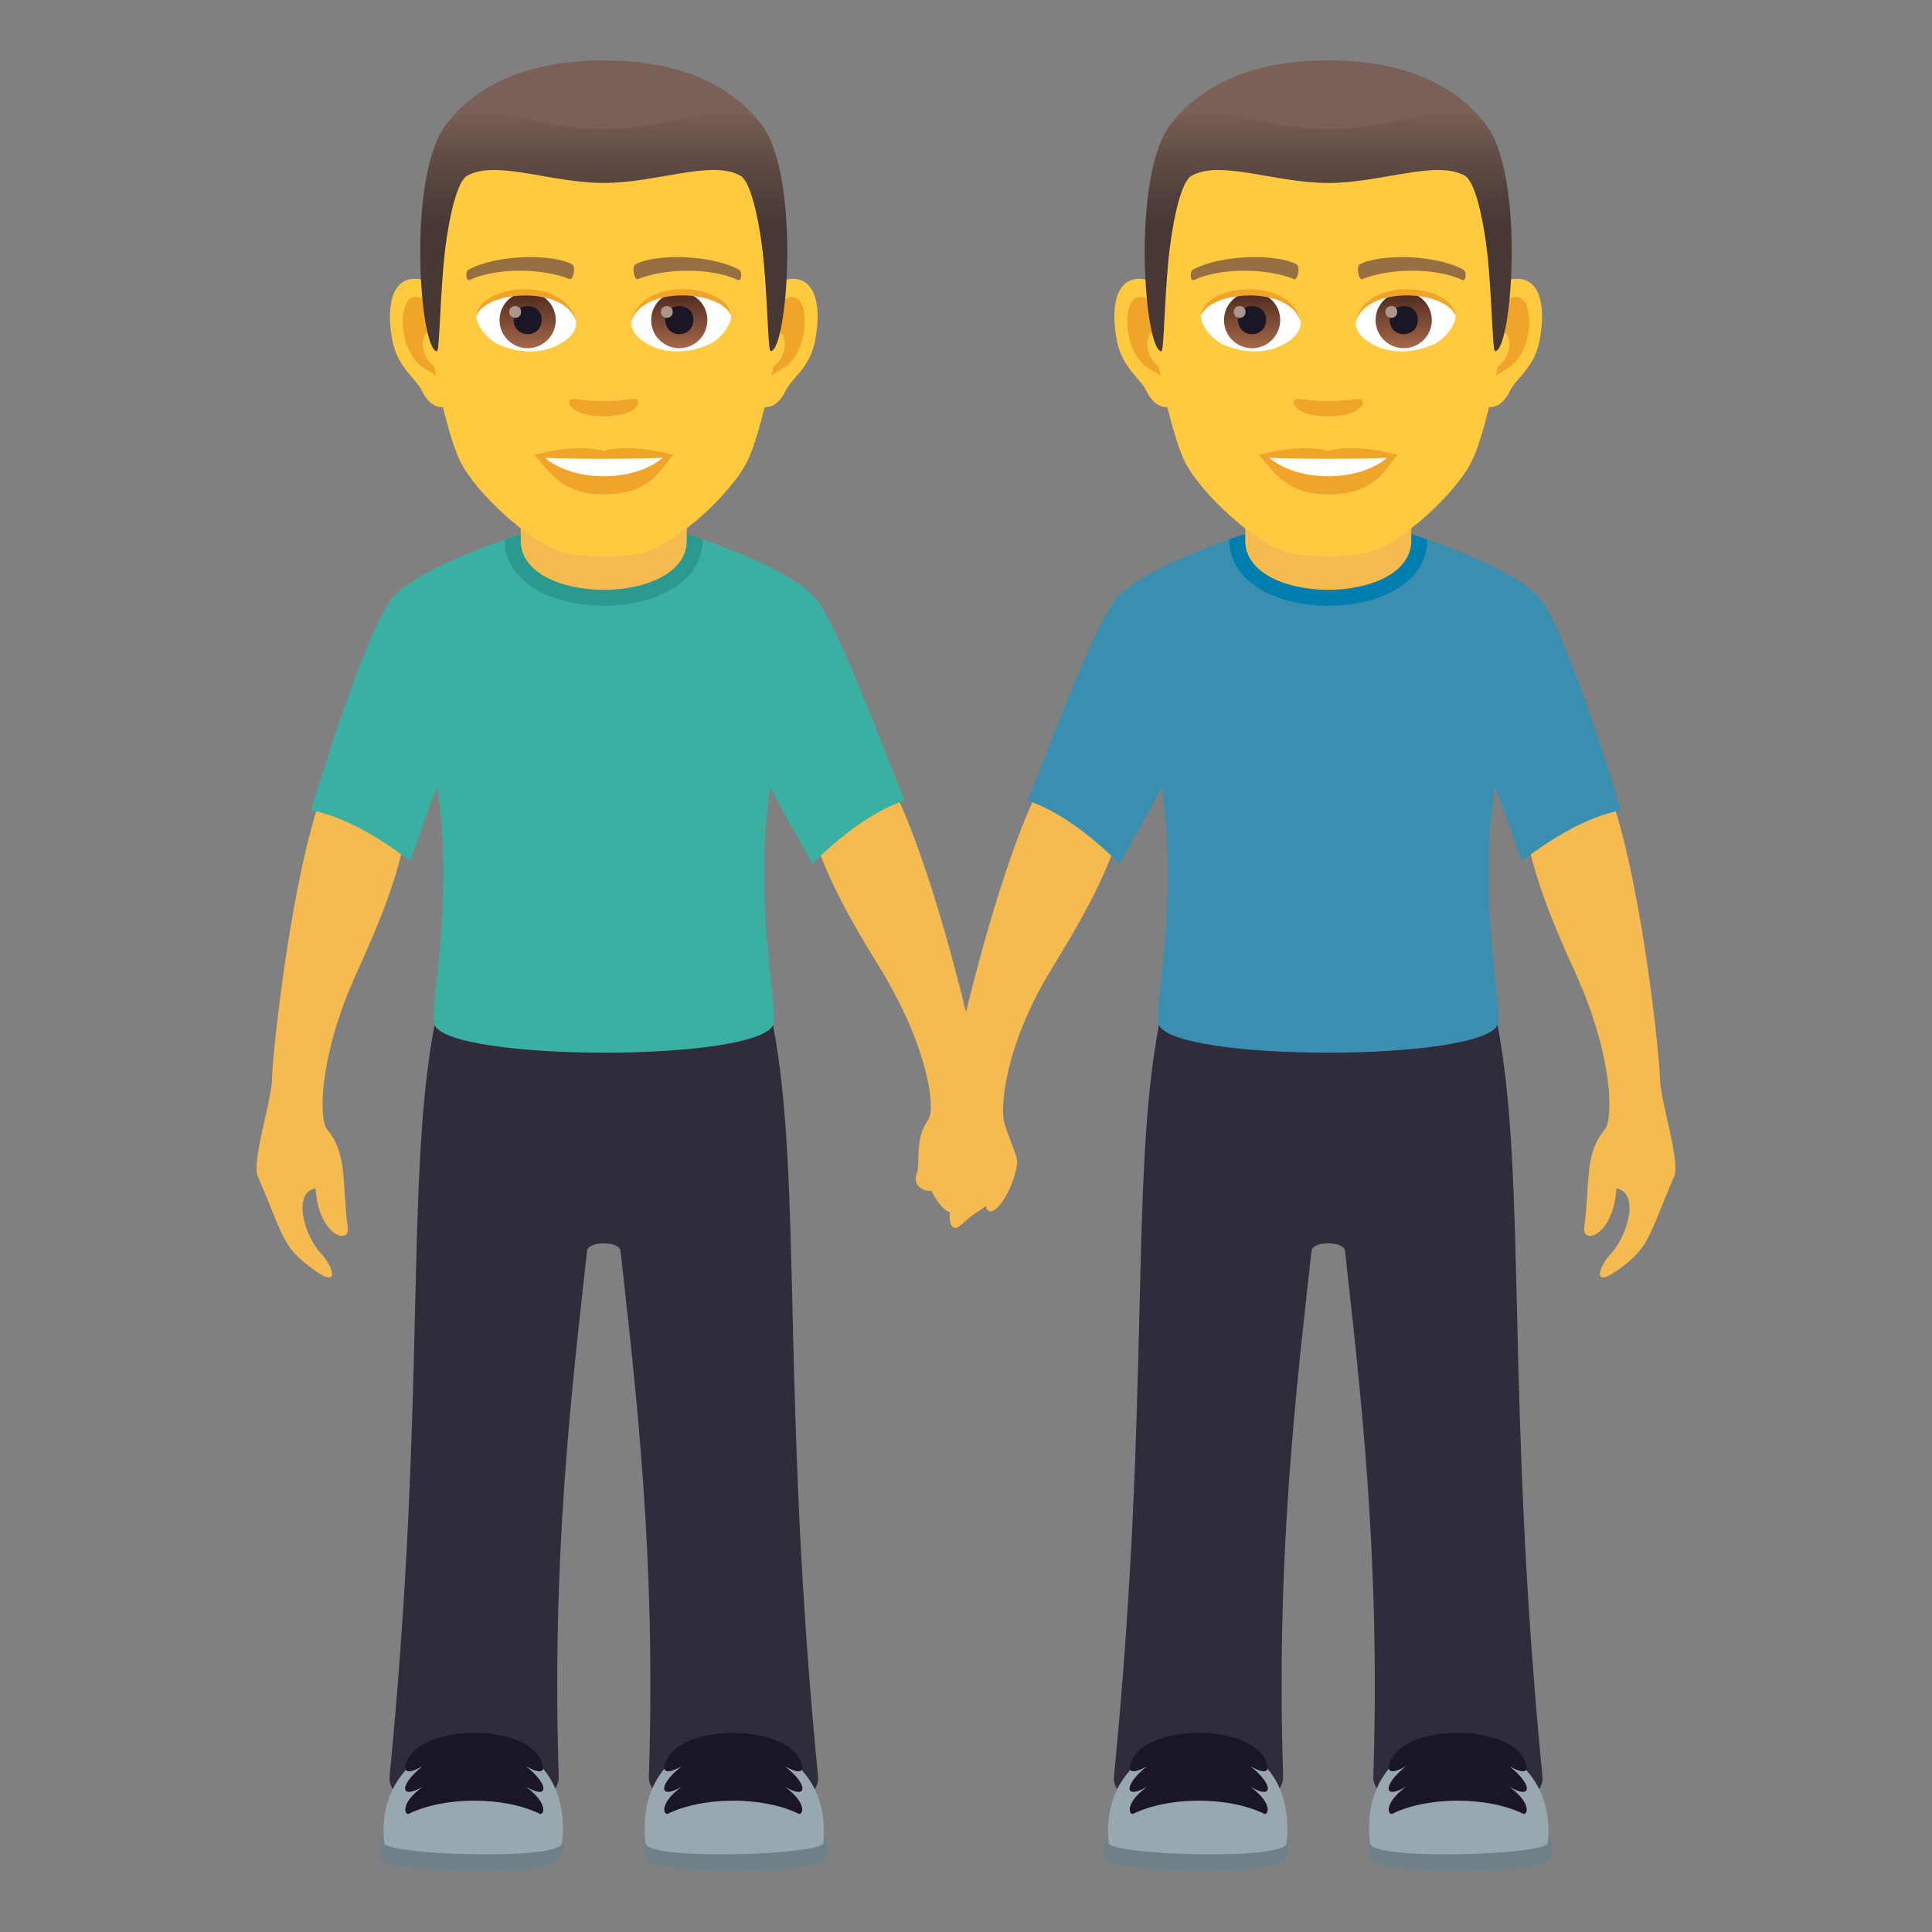 <?xml version="1.0" encoding="utf-8"?>
<!-- Generator: Adobe Illustrator 15.0.0, SVG Export Plug-In . SVG Version: 6.00 Build 0)  -->
<!DOCTYPE svg PUBLIC "-//W3C//DTD SVG 1.1//EN" "http://www.w3.org/Graphics/SVG/1.1/DTD/svg11.dtd">
<svg version="1.1" id="Layer_1" xmlns:x="http://ns.adobe.com/Extensibility/1.0/" xmlns:i="http://ns.adobe.com/AdobeIllustrator/10.0/" xmlns:graph="http://ns.adobe.com/Graphs/1.0/"
	 xmlns="http://www.w3.org/2000/svg" xmlns:xlink="http://www.w3.org/1999/xlink" xmlns:a="http://ns.adobe.com/AdobeSVGViewerExtensions/3.0/"
	 x="0px" y="0px" width="64px" height="64px" viewBox="0 0 64 64" enable-background="new 0 0 64 64" xml:space="preserve">
<rect x="0" y="0" width="64" height="64" fill="#808080" stroke="none"/>
<path fill="#F5BB51" d="M13.359,28.035c-0.734-1.438-2.797-1.438-2.797-1.438c-0.984,3.016-1.541,8.407-1.551,9.145
	c-0.009,0.719-0.682,2.729-0.471,3.223c0.896,2.094,0.811,2.357,1.909,3.135c0.832,0.59,0.571-0.166,0.194-0.564
	c-0.584-0.617-0.955-2.037-0.189-2.168c0.098,1.582,1.144,1.881,1.066,1.295c-0.201-1.514,0.001-2.432-0.682-3.246
	c-0.275-0.328-0.295-2.396,0.975-5.188C12.585,30.531,13.031,29.41,13.359,28.035z"/>
<path fill="#F5BB51" d="M27.086,28.085c0.55-1.518,2.597-1.773,2.597-1.773c1.352,2.869,2.573,8.151,2.675,8.881
	c0.1,0.711,1.018,2.623,0.868,3.139c-0.628,2.189-0.387,1.314-1.372,2.23c-0.31,0.289-0.425-0.016-0.394-0.418
	c0,0-0.272-0.885-0.484-0.895c0.052,0.395-0.823,0.178-0.609-0.375c0.133-0.344-0.094-1.109,0.387-1.793
	c0.247-0.352-0.006-2.416-1.611-5.026C28.165,30.468,27.583,29.41,27.086,28.085z"/>
<path fill="#302C3B" d="M25.609,33.957H14.393c-0.979,5.166-0.256,12.303-1.488,24.896c-0.156,1.586,5.654,1.596,5.604,0
	c-0.242-7.346,0.445-12.938,0.938-17.416c0.037-0.334,1.072-0.334,1.109,0c0.492,4.479,1.182,10.07,0.939,17.416
	c-0.053,1.596,5.76,1.586,5.604,0C25.865,46.26,26.588,39.123,25.609,33.957z"/>
<path fill="#3AB0A2" d="M27.037,19.847c-0.906-1.135-4.635-2.271-4.635-2.271H17.6c0,0-3.73,1.137-4.635,2.271
	c-0.793,0.992-2.32,5.816-2.658,6.982c0.045,0.055,1.227,0.111,3.287,1.701c0,0,0.641-1.934,0.891-2.447
	c0.588,3.814-0.297,7.45-0.092,7.874c0.584,1.213,10.625,1.227,11.217,0c0.205-0.424-0.68-4.059-0.094-7.874
	c0.252,0.514,1.4,2.525,1.4,2.525c1.847-1.834,3.012-2.039,3.049-2.098C29.485,25.396,27.83,20.839,27.037,19.847z"/>
<path fill="#6E8189" d="M12.646,61.602c0.184,0.453,5.762,0.637,5.971-0.084C19.426,58.725,11.736,59.373,12.646,61.602z"/>
<path fill="#99A8AE" d="M12.727,61.053c0.041,0.393,5.834,0.598,5.896,0C19.119,56.301,12.273,56.697,12.727,61.053z"/>
<path fill="#1A1626" d="M17.883,58.227c-0.645-1.102-3.703-1.096-4.344,0c-0.117,0.191-0.316,0.715,0.457,0.285
	c-0.768,0.602-0.768,1.127,0,0.678c-0.773,0.578-0.574,0.943-0.457,0.896c1.176-0.582,3.166-0.582,4.344,0
	c0.119,0.047,0.316-0.318-0.457-0.896c0.768,0.449,0.768-0.076,0-0.678C18.199,58.941,18.002,58.418,17.883,58.227z"/>
<path fill="#6E8189" d="M27.355,61.602c-0.184,0.453-5.762,0.637-5.971-0.084C20.576,58.725,28.266,59.373,27.355,61.602z"/>
<path fill="#99A8AE" d="M27.275,61.053c-0.041,0.393-5.834,0.598-5.896,0C20.883,56.301,27.727,56.697,27.275,61.053z"/>
<path fill="#1A1626" d="M22.119,58.227c0.645-1.102,3.701-1.096,4.344,0c0.117,0.191,0.316,0.715-0.457,0.285
	c0.768,0.602,0.768,1.127,0,0.678c0.773,0.578,0.574,0.943,0.457,0.896c-1.178-0.582-3.166-0.582-4.344,0
	c-0.119,0.047-0.316-0.318,0.457-0.896c-0.768,0.449-0.768-0.076,0-0.678C21.803,58.941,22,58.418,22.119,58.227z"/>
<path fill="#2B998D" d="M16.719,17.875c0,2.926,6.563,2.92,6.563-0.006l-0.59-0.211h-5.346L16.719,17.875z"/>
<path fill="#F5BB51" d="M17.25,17.906c0,2.176,5.5,2.176,5.5,0c0-0.74,0-2.406,0-2.406h-5.5C17.25,15.5,17.25,17.166,17.25,17.906z"
	/>
<path id="Path_97_" fill="#FFC940" d="M26.131,9.244c-0.949,0.113-1.635,3.293-1.037,4.131c0.083,0.117,0.572,0.305,0.934-0.436
	c0.202-0.41,0.781-0.752,0.961-1.598C27.219,10.257,27.074,9.128,26.131,9.244z"/>
<path id="Path_96_" fill="#FFC940" d="M13.871,9.244c0.949,0.113,1.634,3.293,1.037,4.131c-0.084,0.117-0.573,0.305-0.936-0.436
	c-0.201-0.41-0.779-0.752-0.959-1.598C12.783,10.257,12.928,9.128,13.871,9.244z"/>
<path id="Path_95_" fill="#F0A429" d="M26.105,9.853c-0.248,0.078-0.519,0.455-0.664,1.08c0.865-0.186,0.648,1.258-0.104,1.285
	c0.006,0.143,0.016,0.293,0.033,0.449c0.363-0.525,0.73-0.314,1.096-1.098C26.796,10.865,26.717,9.66,26.105,9.853z"/>
<path id="Path_94_" fill="#F0A429" d="M14.561,10.931c-0.146-0.623-0.416-1.002-0.663-1.078c-0.613-0.193-0.692,1.012-0.363,1.717
	c0.364,0.783,0.732,0.572,1.096,1.098c0.018-0.156,0.027-0.307,0.034-0.451C13.919,12.181,13.707,10.757,14.561,10.931z"/>
<path id="Path_92_" fill="#FFC940" d="M20,3.132c-4.11,0-6.092,3.111-5.844,7.438c0.05,0.869,0.59,3.709,1.098,4.727
	c0.522,1.041,2.266,2.648,3.334,2.98c0.674,0.209,2.151,0.209,2.826,0c1.068-0.332,2.812-1.939,3.332-2.98
	c0.51-1.018,1.049-3.855,1.099-4.727C26.094,6.244,24.113,3.132,20,3.132z"/>
<path id="Path_91_" fill="#966F42" d="M24.467,8.925c-0.939-0.498-2.739-0.521-3.41-0.174c-0.143,0.066-0.047,0.537,0.072,0.494
	c0.936-0.371,2.441-0.379,3.316,0.031C24.563,9.33,24.611,8.996,24.467,8.925z"/>
<path id="Path_90_" fill="#966F42" d="M15.533,8.925c0.94-0.498,2.739-0.521,3.41-0.174c0.144,0.066,0.049,0.537-0.072,0.494
	c-0.936-0.371-2.439-0.379-3.316,0.031C15.439,9.33,15.392,8.996,15.533,8.925z"/>
<path id="Path_89_" fill="#F0A429" d="M21.11,13.246c-0.117-0.082-0.394,0.043-1.11,0.043c-0.715,0-0.992-0.125-1.109-0.043
	c-0.141,0.1,0.084,0.547,1.109,0.547C21.027,13.792,21.252,13.345,21.11,13.246z"/>
<path id="Path_88_" fill="#F0A429" d="M20,14.941c-0.924-0.273-2.295,0.129-2.295,0.129c0.521,0.568,0.904,1.305,2.295,1.305
	c1.594,0,1.865-0.836,2.297-1.305C22.297,15.07,20.924,14.666,20,14.941z"/>
<path id="Path_87_" fill="#FFFFFF" d="M18.05,15.166c0.97,0.813,2.927,0.818,3.901,0C20.919,15.208,19.09,15.21,18.05,15.166z"/>
<path id="Path_78_" fill="#FFFFFF" d="M19.086,10.623c0.035,0.271-0.15,0.594-0.662,0.836c-0.324,0.154-1,0.336-1.888-0.039
	c-0.399-0.168-0.786-0.691-0.751-0.979C16.266,9.533,18.635,9.4,19.086,10.623z"/>
<linearGradient id="Oval_1_" gradientUnits="userSpaceOnUse" x1="-425.763" y1="480.509" x2="-425.763" y2="480.792" gradientTransform="matrix(6.57 0 0 -6.57 2814.78 3168.528)">
	<stop  offset="0" style="stop-color:#A6694A"/>
	<stop  offset="1" style="stop-color:#4F2A1E"/>
	<a:midPointStop  offset="0" style="stop-color:#A6694A"/>
	<a:midPointStop  offset="0.5" style="stop-color:#A6694A"/>
	<a:midPointStop  offset="1" style="stop-color:#4F2A1E"/>
</linearGradient>
<circle id="Oval_8_" fill="url(#Oval_1_)" cx="17.479" cy="10.604" r="0.931"/>
<path id="Path_77_" fill="#1A1626" d="M17.014,10.587c0,0.643,0.93,0.643,0.93,0C17.943,9.99,17.014,9.99,17.014,10.587z"/>
<path id="Path_76_" fill="#AB968C" d="M16.871,10.328c0,0.27,0.391,0.27,0.391,0C17.262,10.076,16.871,10.076,16.871,10.328z"/>
<path id="Path_75_" fill="#F0A429" d="M19.09,10.66c-0.377-1.215-2.955-1.037-3.305-0.219C15.915,9.394,18.768,9.119,19.09,10.66z"
	/>
<path id="Path_74_" fill="#FFFFFF" d="M20.915,10.623c-0.034,0.271,0.149,0.594,0.661,0.836c0.325,0.154,1,0.336,1.889-0.039
	c0.399-0.168,0.786-0.691,0.752-0.979C23.735,9.533,21.366,9.4,20.915,10.623z"/>
<linearGradient id="Oval_2_" gradientUnits="userSpaceOnUse" x1="-427.697" y1="480.509" x2="-427.697" y2="480.792" gradientTransform="matrix(6.57 0 0 -6.57 2832.511 3168.528)">
	<stop  offset="0" style="stop-color:#A6694A"/>
	<stop  offset="1" style="stop-color:#4F2A1E"/>
	<a:midPointStop  offset="0" style="stop-color:#A6694A"/>
	<a:midPointStop  offset="0.5" style="stop-color:#A6694A"/>
	<a:midPointStop  offset="1" style="stop-color:#4F2A1E"/>
</linearGradient>
<circle id="Oval_7_" fill="url(#Oval_2_)" cx="22.502" cy="10.604" r="0.931"/>
<path id="Path_73_" fill="#1A1626" d="M22.037,10.587c0,0.643,0.932,0.643,0.932,0C22.969,9.99,22.037,9.99,22.037,10.587z"/>
<path id="Path_72_" fill="#AB968C" d="M21.895,10.328c0,0.27,0.391,0.27,0.391,0C22.285,10.076,21.895,10.076,21.895,10.328z"/>
<path id="Path_71_" fill="#F0A429" d="M20.912,10.66c0.377-1.215,2.952-1.041,3.305-0.219C24.086,9.394,21.233,9.119,20.912,10.66z"
	/>
<path fill="#7A6056" d="M25.252,4.164C24.352,2.947,22.705,2,20,2c-2.703,0-4.35,0.947-5.25,2.164
	C13.477,5.888,26.525,5.888,25.252,4.164z"/>
<linearGradient id="SVGID_1_" gradientUnits="userSpaceOnUse" x1="20" y1="11.634" x2="20" y2="3.648">
	<stop  offset="0.5" style="stop-color:#473834"/>
	<stop  offset="0.639" style="stop-color:#503F3A"/>
	<stop  offset="0.864" style="stop-color:#68524A"/>
	<stop  offset="1" style="stop-color:#7A6056"/>
	<a:midPointStop  offset="0.5" style="stop-color:#473834"/>
	<a:midPointStop  offset="0.6" style="stop-color:#473834"/>
	<a:midPointStop  offset="1" style="stop-color:#7A6056"/>
</linearGradient>
<path fill="url(#SVGID_1_)" d="M25.252,4.164c-0.9-1.217-2.547,0.104-5.252,0.104c-2.703,0-4.35-1.32-5.25-0.104
	c-1.273,1.725-0.842,7.471-0.275,7.471c0.091,0,0.104-2.012,0.275-3.4c0.139-1.133,0.408-2.23,0.717-2.408
	C16.41,5.277,18.231,6.06,20,6.06c1.77,0,3.591-0.783,4.534-0.234c0.31,0.178,0.577,1.275,0.718,2.408
	c0.171,1.389,0.184,3.4,0.274,3.4C26.093,11.634,26.525,5.888,25.252,4.164z"/>
<path fill="#F5BB51" d="M50.641,28.035c0.734-1.438,2.797-1.438,2.797-1.438c0.984,3.016,1.541,8.407,1.551,9.145
	c0.009,0.719,0.682,2.729,0.471,3.223c-0.896,2.094-0.811,2.357-1.909,3.135c-0.832,0.59-0.571-0.166-0.194-0.564
	c0.584-0.617,0.955-2.037,0.189-2.168c-0.098,1.582-1.144,1.881-1.066,1.295c0.201-1.514-0.001-2.432,0.682-3.246
	c0.275-0.328,0.295-2.396-0.975-5.188C51.415,30.531,50.969,29.41,50.641,28.035z"/>
<path fill="#F5BB51" d="M36.914,28.085c-0.55-1.518-2.597-1.773-2.597-1.773c-1.352,2.869-2.573,8.151-2.675,8.881
	c-0.1,0.711-1.22,2.607-1.14,3.139c0.154,1.027,0.723,1.814,0.957,1.813c0.523-0.887,1.406-1.629,1.187-0.193
	c0.173,0.596,0.907-0.436,1.048-1.404c0.038-0.266-0.344-0.938-0.447-1.465c-0.083-0.422,0.006-2.416,1.611-5.026
	C35.835,30.468,36.417,29.41,36.914,28.085z"/>
<path fill="#302C3B" d="M38.391,33.957h11.217c0.979,5.166,0.256,12.303,1.488,24.896c0.156,1.586-5.654,1.596-5.604,0
	c0.242-7.346-0.445-12.938-0.938-17.416c-0.037-0.334-1.072-0.334-1.109,0c-0.492,4.479-1.182,10.07-0.939,17.416
	c0.053,1.596-5.76,1.586-5.604,0C38.135,46.26,37.412,39.123,38.391,33.957z"/>
<path fill="#3A8FB0" d="M36.963,19.847c0.906-1.135,4.635-2.271,4.635-2.271H46.4c0,0,3.73,1.137,4.635,2.271
	c0.793,0.992,2.32,5.816,2.658,6.982c-0.045,0.055-1.227,0.111-3.287,1.701c0,0-0.641-1.934-0.891-2.447
	c-0.588,3.814,0.297,7.45,0.092,7.874c-0.584,1.213-10.625,1.227-11.217,0c-0.205-0.424,0.68-4.059,0.094-7.874
	c-0.252,0.514-1.4,2.525-1.4,2.525c-1.847-1.834-3.012-2.039-3.049-2.098C34.515,25.396,36.17,20.839,36.963,19.847z"/>
<path fill="#6E8189" d="M51.354,61.602c-0.184,0.453-5.762,0.637-5.971-0.084C44.574,58.725,52.264,59.373,51.354,61.602z"/>
<path fill="#99A8AE" d="M51.273,61.053c-0.041,0.393-5.834,0.598-5.896,0C44.881,56.301,51.727,56.697,51.273,61.053z"/>
<path fill="#1A1626" d="M46.117,58.227c0.645-1.102,3.703-1.096,4.344,0c0.117,0.191,0.316,0.715-0.457,0.285
	c0.768,0.602,0.768,1.127,0,0.678c0.773,0.578,0.574,0.943,0.457,0.896c-1.176-0.582-3.166-0.582-4.344,0
	c-0.119,0.047-0.316-0.318,0.457-0.896c-0.768,0.449-0.768-0.076,0-0.678C45.801,58.941,45.998,58.418,46.117,58.227z"/>
<path fill="#6E8189" d="M36.645,61.602c0.184,0.453,5.762,0.637,5.971-0.084C43.424,58.725,35.734,59.373,36.645,61.602z"/>
<path fill="#99A8AE" d="M36.725,61.053c0.041,0.393,5.834,0.598,5.896,0C43.117,56.301,36.273,56.697,36.725,61.053z"/>
<path fill="#1A1626" d="M41.881,58.227c-0.645-1.102-3.701-1.096-4.344,0c-0.117,0.191-0.316,0.715,0.457,0.285
	c-0.768,0.602-0.768,1.127,0,0.678c-0.773,0.578-0.574,0.943-0.457,0.896c1.178-0.582,3.166-0.582,4.344,0
	c0.119,0.047,0.316-0.318-0.457-0.896c0.768,0.449,0.768-0.076,0-0.678C42.197,58.941,42,58.418,41.881,58.227z"/>
<path fill="#007EB0" d="M47.281,17.875c0,2.926-6.563,2.92-6.563-0.006l0.59-0.211h5.346L47.281,17.875z"/>
<path fill="#F5BB51" d="M46.75,17.906c0,2.176-5.5,2.176-5.5,0c0-0.74,0-2.406,0-2.406h5.5C46.75,15.5,46.75,17.166,46.75,17.906z"
	/>
<path id="Path_52_" fill="#FFC940" d="M50.129,9.244c-0.949,0.113-1.635,3.293-1.037,4.131c0.083,0.117,0.572,0.305,0.934-0.436
	c0.202-0.41,0.781-0.752,0.961-1.598C51.217,10.257,51.072,9.128,50.129,9.244z"/>
<path id="Path_51_" fill="#FFC940" d="M37.869,9.244c0.949,0.113,1.634,3.293,1.037,4.131c-0.084,0.117-0.573,0.305-0.936-0.436
	c-0.201-0.41-0.779-0.752-0.959-1.598C36.781,10.257,36.926,9.128,37.869,9.244z"/>
<path id="Path_50_" fill="#F0A429" d="M50.104,9.853c-0.248,0.078-0.519,0.455-0.664,1.08c0.865-0.186,0.648,1.258-0.104,1.285
	c0.006,0.143,0.016,0.293,0.033,0.449c0.363-0.525,0.73-0.314,1.096-1.098C50.794,10.865,50.715,9.66,50.104,9.853z"/>
<path id="Path_49_" fill="#F0A429" d="M38.559,10.931c-0.146-0.623-0.416-1.002-0.663-1.078c-0.613-0.193-0.692,1.012-0.363,1.717
	c0.364,0.783,0.732,0.572,1.096,1.098c0.018-0.156,0.027-0.307,0.034-0.451C37.917,12.181,37.705,10.757,38.559,10.931z"/>
<path id="Path_48_" fill="#FFC940" d="M43.998,3.132c-4.11,0-6.092,3.111-5.844,7.438c0.05,0.869,0.59,3.709,1.098,4.727
	c0.522,1.041,2.266,2.648,3.334,2.98c0.674,0.209,2.151,0.209,2.826,0c1.068-0.332,2.812-1.939,3.332-2.98
	c0.51-1.018,1.049-3.855,1.099-4.727C50.092,6.244,48.111,3.132,43.998,3.132z"/>
<path id="Path_47_" fill="#966F42" d="M48.465,8.925c-0.939-0.498-2.739-0.521-3.41-0.174c-0.143,0.066-0.047,0.537,0.072,0.494
	c0.936-0.371,2.441-0.379,3.316,0.031C48.561,9.33,48.609,8.996,48.465,8.925z"/>
<path id="Path_46_" fill="#966F42" d="M39.531,8.925c0.94-0.498,2.739-0.521,3.41-0.174c0.144,0.066,0.049,0.537-0.072,0.494
	c-0.936-0.371-2.439-0.379-3.316,0.031C39.438,9.33,39.39,8.996,39.531,8.925z"/>
<path id="Path_45_" fill="#F0A429" d="M45.108,13.246c-0.117-0.082-0.394,0.043-1.11,0.043c-0.715,0-0.992-0.125-1.109-0.043
	c-0.141,0.1,0.084,0.547,1.109,0.547C45.025,13.792,45.25,13.345,45.108,13.246z"/>
<path id="Path_44_" fill="#F0A429" d="M43.998,14.941c-0.924-0.273-2.295,0.129-2.295,0.129c0.521,0.568,0.904,1.305,2.295,1.305
	c1.594,0,1.865-0.836,2.297-1.305C46.295,15.07,44.922,14.666,43.998,14.941z"/>
<path id="Path_43_" fill="#FFFFFF" d="M42.048,15.166c0.97,0.813,2.927,0.818,3.901,0C44.917,15.208,43.088,15.21,42.048,15.166z"/>
<path id="Path_42_" fill="#FFFFFF" d="M43.084,10.623c0.035,0.271-0.15,0.594-0.662,0.836c-0.324,0.154-1,0.336-1.888-0.039
	c-0.399-0.168-0.786-0.691-0.751-0.979C40.264,9.533,42.633,9.4,43.084,10.623z"/>
<linearGradient id="Oval_3_" gradientUnits="userSpaceOnUse" x1="-420.911" y1="480.509" x2="-420.911" y2="480.792" gradientTransform="matrix(6.57 0 0 -6.57 2806.905 3168.528)">
	<stop  offset="0" style="stop-color:#A6694A"/>
	<stop  offset="1" style="stop-color:#4F2A1E"/>
	<a:midPointStop  offset="0" style="stop-color:#A6694A"/>
	<a:midPointStop  offset="0.5" style="stop-color:#A6694A"/>
	<a:midPointStop  offset="1" style="stop-color:#4F2A1E"/>
</linearGradient>
<circle id="Oval_6_" fill="url(#Oval_3_)" cx="41.477" cy="10.604" r="0.931"/>
<path id="Path_41_" fill="#1A1626" d="M41.012,10.587c0,0.643,0.93,0.643,0.93,0C41.941,9.99,41.012,9.99,41.012,10.587z"/>
<path id="Path_40_" fill="#AB968C" d="M40.869,10.328c0,0.27,0.391,0.27,0.391,0C41.26,10.076,40.869,10.076,40.869,10.328z"/>
<path id="Path_39_" fill="#F0A429" d="M43.088,10.66c-0.377-1.215-2.955-1.037-3.305-0.219C39.913,9.394,42.766,9.119,43.088,10.66z
	"/>
<path id="Path_38_" fill="#FFFFFF" d="M44.913,10.623c-0.034,0.271,0.149,0.594,0.661,0.836c0.325,0.154,1,0.336,1.889-0.039
	c0.399-0.168,0.786-0.691,0.752-0.979C47.733,9.533,45.364,9.4,44.913,10.623z"/>
<linearGradient id="Oval_4_" gradientUnits="userSpaceOnUse" x1="-422.845" y1="480.509" x2="-422.845" y2="480.792" gradientTransform="matrix(6.57 0 0 -6.57 2824.636 3168.528)">
	<stop  offset="0" style="stop-color:#A6694A"/>
	<stop  offset="1" style="stop-color:#4F2A1E"/>
	<a:midPointStop  offset="0" style="stop-color:#A6694A"/>
	<a:midPointStop  offset="0.5" style="stop-color:#A6694A"/>
	<a:midPointStop  offset="1" style="stop-color:#4F2A1E"/>
</linearGradient>
<circle id="Oval_5_" fill="url(#Oval_4_)" cx="46.5" cy="10.604" r="0.931"/>
<path id="Path_37_" fill="#1A1626" d="M46.035,10.587c0,0.643,0.932,0.643,0.932,0C46.967,9.99,46.035,9.99,46.035,10.587z"/>
<path id="Path_36_" fill="#AB968C" d="M45.893,10.328c0,0.27,0.391,0.27,0.391,0C46.283,10.076,45.893,10.076,45.893,10.328z"/>
<path id="Path_35_" fill="#F0A429" d="M44.91,10.66c0.377-1.215,2.952-1.041,3.305-0.219C48.084,9.394,45.231,9.119,44.91,10.66z"/>
<path fill="#7A6056" d="M49.25,4.164C48.35,2.947,46.703,2,43.998,2c-2.703,0-4.35,0.947-5.25,2.164
	C37.475,5.888,50.523,5.888,49.25,4.164z"/>
<linearGradient id="SVGID_2_" gradientUnits="userSpaceOnUse" x1="51.873" y1="11.634" x2="51.873" y2="3.648" gradientTransform="matrix(1 0 0 1 -7.875 0)">
	<stop  offset="0.5" style="stop-color:#473834"/>
	<stop  offset="0.639" style="stop-color:#503F3A"/>
	<stop  offset="0.864" style="stop-color:#68524A"/>
	<stop  offset="1" style="stop-color:#7A6056"/>
	<a:midPointStop  offset="0.5" style="stop-color:#473834"/>
	<a:midPointStop  offset="0.6" style="stop-color:#473834"/>
	<a:midPointStop  offset="1" style="stop-color:#7A6056"/>
</linearGradient>
<path fill="url(#SVGID_2_)" d="M49.25,4.164c-0.9-1.217-2.547,0.104-5.252,0.104c-2.703,0-4.35-1.32-5.25-0.104
	c-1.273,1.725-0.842,7.471-0.275,7.471c0.091,0,0.104-2.012,0.275-3.4c0.139-1.133,0.408-2.23,0.717-2.408
	c0.943-0.549,2.765,0.234,4.533,0.234c1.77,0,3.591-0.783,4.534-0.234c0.31,0.178,0.577,1.275,0.718,2.408
	c0.171,1.389,0.184,3.4,0.274,3.4C50.091,11.634,50.523,5.888,49.25,4.164z"/>
</svg>
